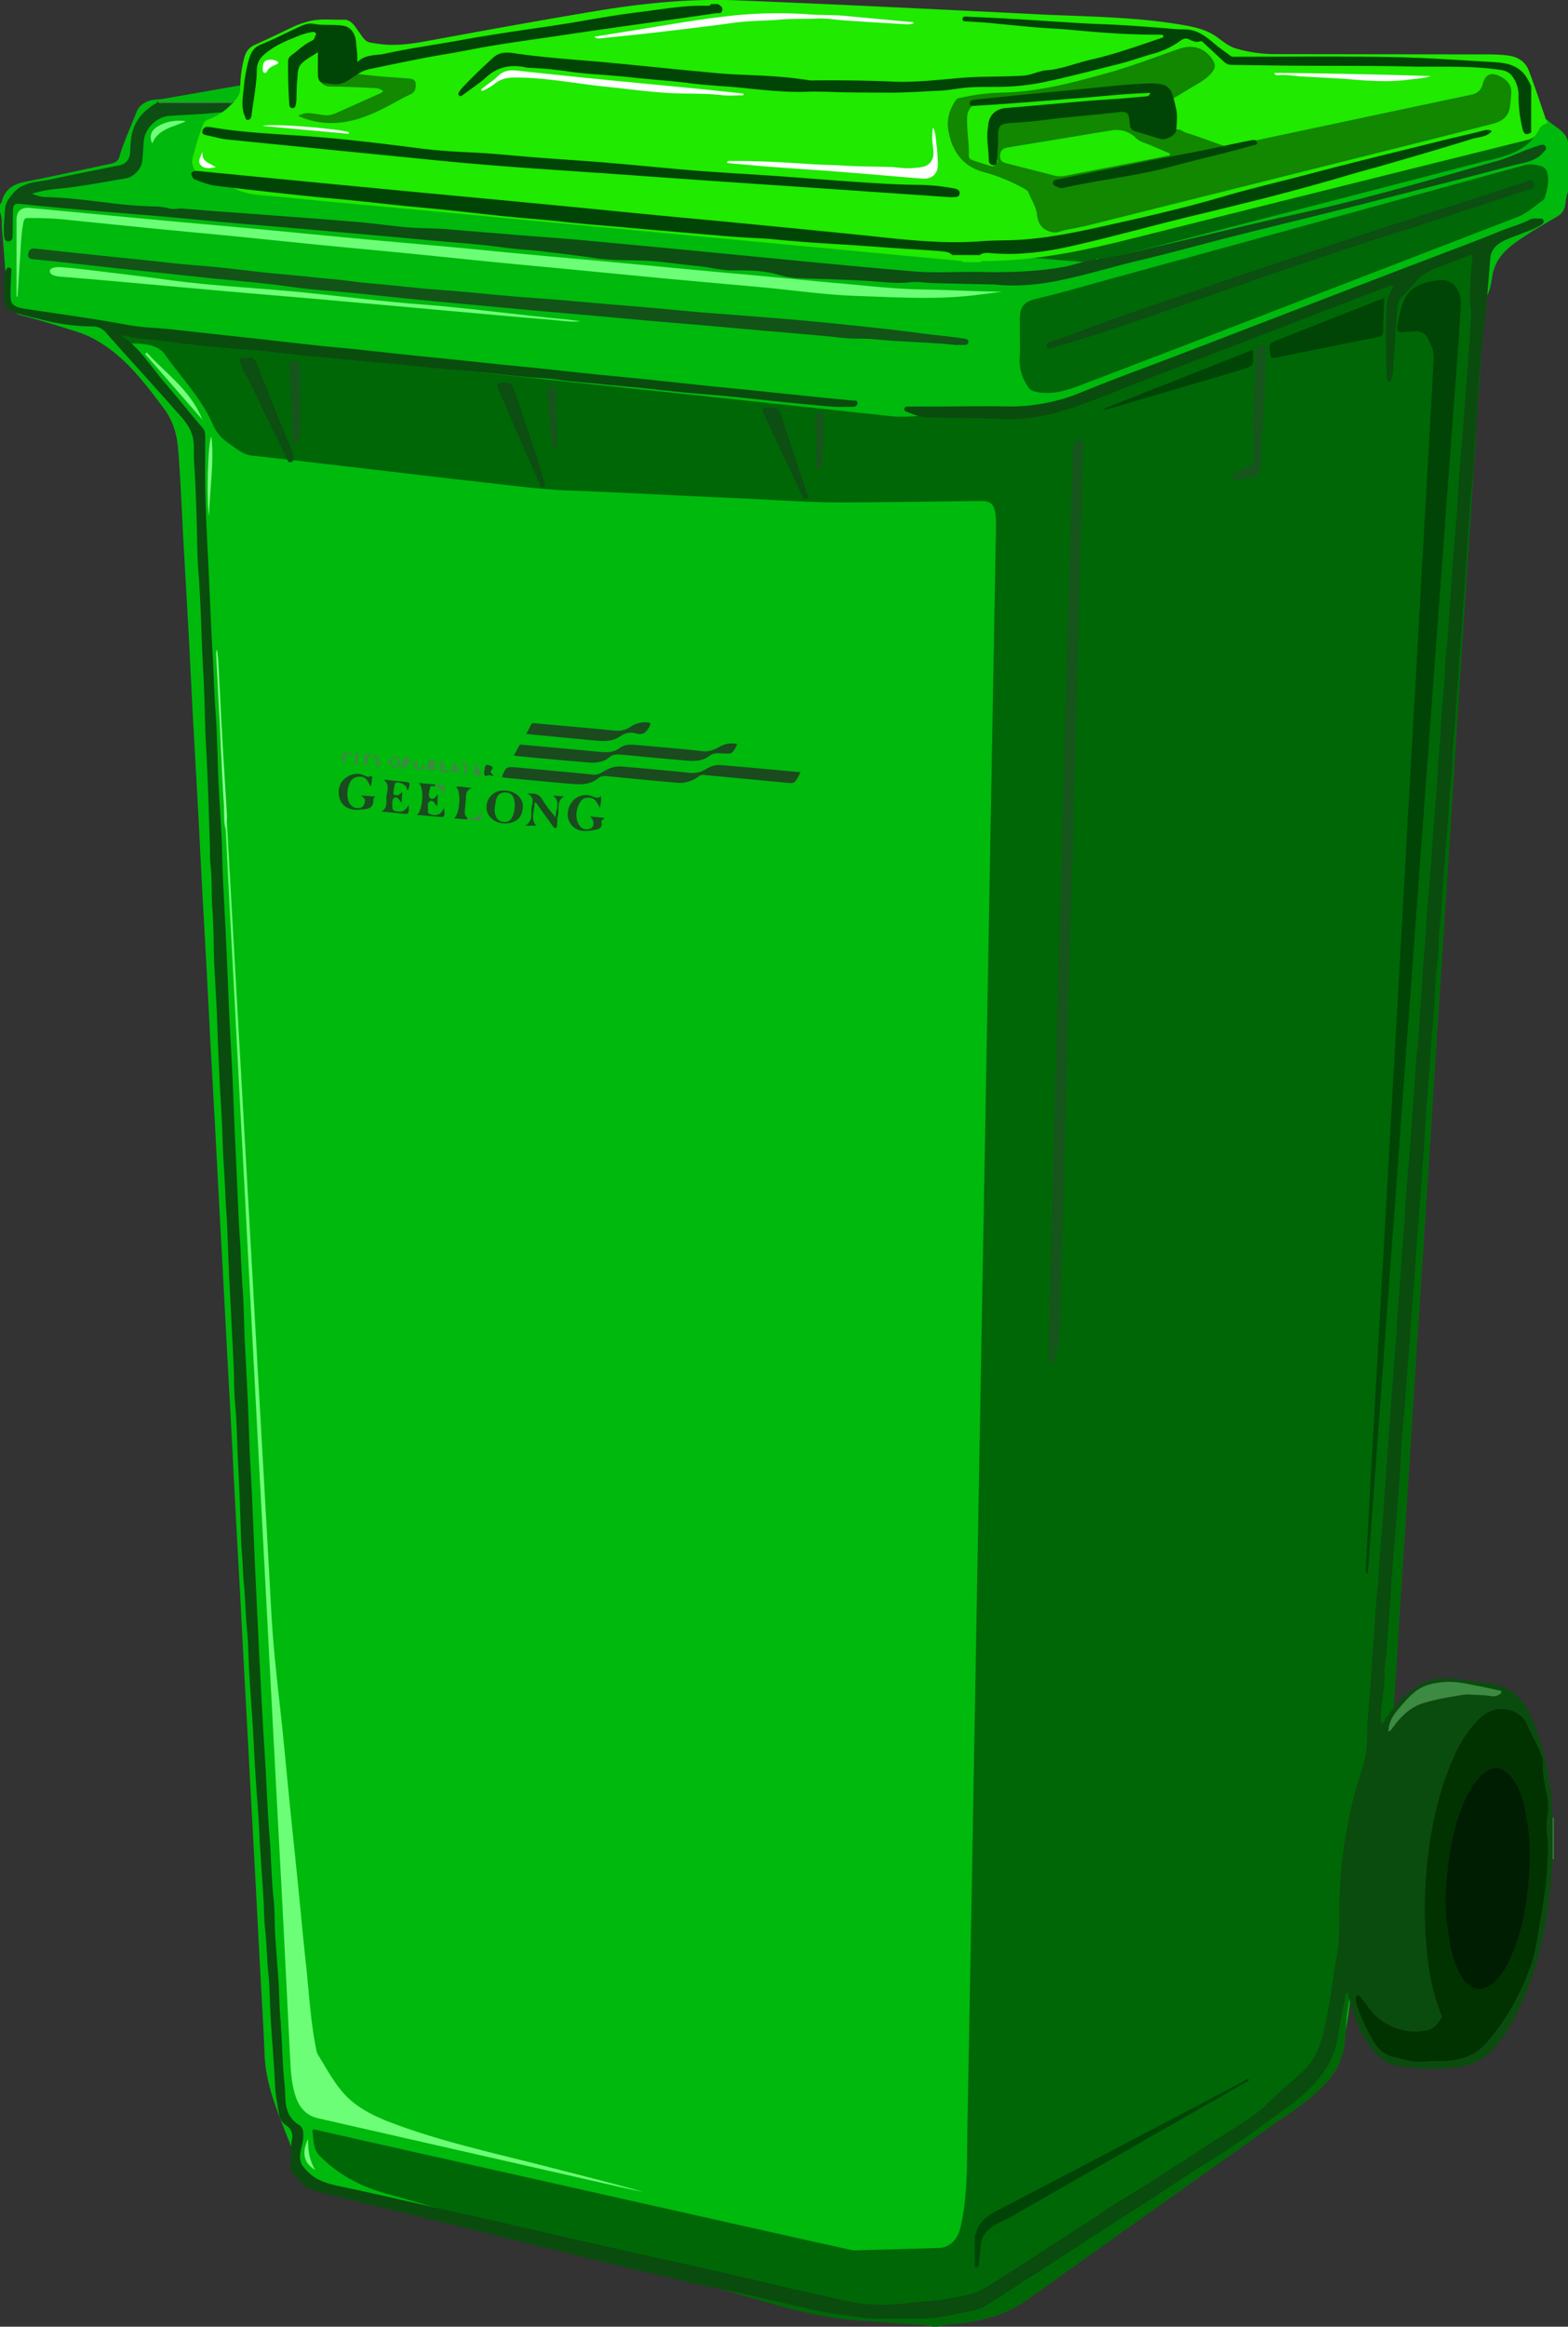 <svg id="bin" xmlns="http://www.w3.org/2000/svg" viewBox="0 0 1319 1956.61"><rect x="0" y="0" width="1319" height="1956.61" fill="#333333" stroke="none"/><defs><style>.cls-1{fill:#00b90d;}.cls-2{fill:#c0edc3;}.cls-3{fill:#006707;}.cls-4{fill:#006807;}.cls-5{fill:#77fe80;}.cls-6{fill:#014506;}.cls-7{fill:#004505;}.cls-8{fill:#6dfe77;}.cls-9{fill:#6efe78;}.cls-10{fill:#74fe7d;}.cls-11{fill:#8cfe94;}.cls-12{fill:#7bfe84;}.cls-13{fill:#70fe7a;}.cls-14{fill:#0d4e12;}.cls-15{fill:#3d8a42;}.cls-16{fill:#0a4c0e;}.cls-17{fill:#135318;}.cls-18{fill:#16551b;}.cls-19{fill:#1b4a1f;}.cls-20{fill:#030;}.cls-21{fill:#001e02;}.cls-22{fill:#1fea00;}.cls-23{fill:#128700;}.cls-24{fill:#138801;}.cls-25{fill:#fff;}</style></defs><g id="wheelieBinBase"><g id="Colour"><g id="bin_base_colour" data-name="bin base colour"><path class="cls-1" d="M1662,143v42c-1.55,3.39-1.77,7.09-2.31,10.68-.7,4.62-2.88,7.66-7,10.09-11.73,6.89-23.61,13.66-34.65,21.58-9.19,6.59-17.12,14.78-19.39,26.82-1.31,7-1.91,14.21-6.1,20.35-2.32,3.41-3.06,7.3-3.31,11.32q-1.14,18.44-2.24,36.88-1.66,27.42-3.36,54.83c-1.18,18.6-2.45,37.19-3.63,55.79-1.16,18.27-2.23,36.55-3.39,54.82-1.18,18.61-2.43,37.2-3.61,55.8-1.15,18.11-2.21,36.22-3.36,54.33-1.19,18.76-2.45,37.53-3.64,56.29-1.15,18.11-2.23,36.22-3.37,54.33-1.19,18.76-2.44,37.53-3.64,56.29-1.15,18.11-2.24,36.22-3.4,54.32-1.17,18.44-2.42,36.87-3.59,55.31-1.15,18.27-2.21,36.55-3.37,54.82-1.18,18.77-2.44,37.53-3.63,56.3-1.15,18.1-2.24,36.21-3.39,54.32-1.18,18.6-2.43,37.2-3.61,55.8-1.16,18.27-2.25,36.55-3.41,54.82-1.17,18.43-2.42,36.86-3.59,55.3-1.15,18.27-2.2,36.55-3.37,54.82s-2.46,36.53-3.62,54.8c-1.17,18.44-2.17,36.89-3.35,55.32-1.5,23.25-3.57,46.48-4.53,69.75-.94,23-4,45.65-7.48,68.32q-4.85,31.71-9.66,63.43-4.73,31.24-9.41,62.49c-3.18,21-6.16,42-9.66,62.93-2.67,16-3.13,32.39-9.64,47.65-2,4.59-4.28,8.4-8.24,11.53-15,11.86-29.84,24-44.77,36-21.43,17.17-42.14,35.35-64.47,51.25-54.15,38.57-109.06,76.07-163.64,114a45.94,45.94,0,0,1-10.63,5.42c-11.3,4.12-22.32,9.16-34.53,10.13h-34c-.49-1.29-1.62-.82-2.54-.92-5.8-.68-12.3,2-17.09-3.69-.5-.59-1.9-.56-2.88-.56-14.63.07-28.77-3.85-42.76-6.93-86-18.94-171.86-38.79-257.76-58.32-43.67-9.93-87.39-19.7-131-29.81-19.17-4.44-39.15-6.6-55.79-18.76a10.31,10.31,0,0,1-4-4.73q-5.32-13.89-10.72-27.77c-9-23.17-19-46-19.92-71.5-.83-22.46-2.32-44.89-3.5-67.34q-1.63-30.93-3.25-61.85-1.85-34.66-3.75-69.32-1.66-30.93-3.3-61.85-1.85-34.17-3.7-68.33c-1.1-20.61-2.14-41.23-3.25-61.85-1.23-22.78-2.53-45.55-3.75-68.32-1.11-20.79-2.14-41.57-3.24-62.35q-1.85-34.66-3.76-69.33-1.66-30.92-3.29-61.85-1.85-34.15-3.71-68.32c-1.12-20.79-2.18-41.57-3.3-62.35Q521.88,934,520,900.12c-1.11-20.78-2.13-41.57-3.24-62.35-1.22-22.61-2.54-45.21-3.75-67.82-1.13-21-2.13-41.91-3.26-62.86-1.54-28.59-3.2-57.18-4.74-85.77-1.12-21-2.06-41.91-3.2-62.86-1.52-27.93-3.2-55.85-4.72-83.77-1.32-24.44-2.23-48.89-4.23-73.29-1-12.59-4.54-24.52-12.05-34.45-13.84-18.28-27.46-36.86-46.45-50.56-7.8-5.63-15.94-10.37-25-13.28-16.33-5.25-32.71-10.42-49.32-14.67-4.82-1.24-6.11-5.51-9.86-7.44-1.26-.65-.93-4.64-1.11-7.12-1.44-19.08-2.59-38.18-4.38-57.22-.46-4.87.4-10-1.71-14.66v-7c1.26-.25,1.35-1.44,1.57-2.29,2.67-9.87,9.39-14.28,19.21-16.2,24.18-4.72,48.23-10.18,72.34-15.28,3.49-.73,6.22-2,7.31-5.81,3.71-12.9,9.56-25,14.37-37.49,1.72-4.46,4.82-7.22,9.28-9.1s8.81-1.46,13.2-2.2C501.94,103,523.54,99,545.2,95.33c11.36-1.9,13.35-4.79,10,9.64a2.15,2.15,0,0,0-.07.5c-.11,6.14-3.55,8.89-9.29,10.35a92.76,92.76,0,0,0-27.41,11.69c-1.57,1-2.88,1.94-3.46,3.94q-3.83,13.34-8,26.57c-.75,2.37-.26,3.44,2,4.52,7.93,3.75,15.86,7.53,23.56,11.73,6.52,3.56,13.18,6.06,20.68,6.36,4.65.18,9.28.79,13.92,1.29,5.12.55,10.81,0,15.21,2.13,4.73,2.27,9.29,2.65,14.15,3,13.59,1.06,27.18,2.21,40.77,3.34,18.4,1.52,36.79,3.08,55.19,4.58,18.24,1.48,36.48,2.87,54.71,4.35q28.35,2.29,56.68,4.67,20.9,1.71,41.78,3.4c18.39,1.51,36.79,3.08,55.18,4.58,14.26,1.16,28.52,2.24,42.78,3.4,18.56,1.51,37.12,3.09,55.68,4.6,14.09,1.15,28.19,2.23,42.28,3.39,18.4,1.51,36.79,3.08,55.18,4.61,14.92,1.25,29.82,2.64,44.75,3.66,9.28.63,18.52,2,27.89,1.1,17.37-1.73,34.77-3.15,52.16-4.77,10.92-1,22.17-.8,32.69-3.46,82.84-21,165.55-42.55,248.3-63.93q69.13-17.85,138.3-35.65c1.37-.35,2.86-1.7,4.2-.32C1650.77,130.64,1660.14,133.35,1662,143ZM368.56,286.72c6.65,2,13.28,4,19.93,6,1,.29,2,.45,2.21-1.06s-.59-1.76-1.62-2C382.34,288.23,375.64,286.56,368.56,286.72Z" transform="translate(-343 -23.54)"/><path class="cls-2" d="M368.56,286.72c7.08-.16,13.78,1.51,20.52,3,1,.22,1.85.59,1.62,2s-1.24,1.35-2.21,1.06C381.84,290.76,375.21,288.73,368.56,286.72Z" transform="translate(-343 -23.54)"/></g><g id="bin_mid_shadows" data-name="bin mid shadows"><path class="cls-3" d="M1127.74,1980.14c-11-2.17-22.28-2.1-33.42-3.11-16.59-1.5-33.32-1.89-49.76-4.33-25.16-3.73-49.56-11-74-18q-152.37-43.7-304.82-87.1c-20.64-5.9-39-16.06-54.1-31.42-5.4-5.48-4.74-13.21-5.79-20.17-.31-2.08,1.45-1.76,3.17-1.37q56.91,12.92,113.85,25.66,110.48,24.83,220.93,49.63,56.94,12.78,113.91,25.44a23.42,23.42,0,0,0,5.72.55q34.58-.95,69.16-2c9.59-.27,16-7.34,18.26-16.92,6.54-27.5,5.38-55.62,5.9-83.56q3.76-201.45,7.21-402.9,3-168.19,6-336.41,3.49-196.45,7-392.9,1.89-105.48,3.79-211c.09-5.16.26-10.32-.54-15.46-1.11-7.18-4.25-10-11.73-9.9-38.33.4-76.66,1-115,1.2-30.34.15-60.6-2.31-90.89-3.6-46.62-2-93.21-4.63-139.83-6.39-26.53-1-52.75-4.66-79.06-7.59-32.94-3.67-65.84-7.68-98.77-11.51-29.94-3.48-59.88-7-89.85-10.28-8.2-.88-13.82-6.45-20-10.55a36.26,36.26,0,0,1-13-15.45c-9.69-22.32-26.65-39.69-40.48-59.19-4.21-5.94-10.73-7.58-17.38-8.5-4.6-.64-9.3-.57-14-.88-1.3-.09-3.31,0-3.74-.7-1.23-2.07-3.94-4-3.19-6.41,1-3.08,3.95-1.35,6.09-1.12,8.58.9,17.25,1.35,25.7,2.95,26.69,5.06,53.79,6.38,80.69,9.51,29.94,3.48,59.94,6.44,89.91,9.62l89.91,9.55q44.46,4.72,88.92,9.43,44.71,4.72,89.43,9.42,45,4.77,89.9,9.61,44.46,4.77,88.91,9.55c11.67,1.25,23.28-.56,34.9-1,28.8-1.19,57.57-3,86.36-4.46,8.28-.41,15.85-3.52,23.72-5.49,11.59-2.9,23.07-6.26,35-9.54-.56,1.06-.92,1.73-1.77,3.35,107.63-41,213.25-85.45,321-126.46,2.3,7.07.89,10.66,0,18.07-1.09,9.06-2.68,13.34-2.15,14.45.92,1.95,1,9.47,2.32,7.15-.52,9.39-.91,17.33-1.42,25.26q-4.41,68.83-8.89,137.66-5.28,81-10.61,162.08c-3.17,49-6.2,98.1-9.37,147.15q-4.74,73.31-9.6,146.62c-2.51,38.74-4.88,77.48-7.38,116.22q-4.25,65.59-8.59,131.17c-2.5,38.57-4.88,77.15-7.37,115.72q-3.75,58.1-7.61,116.2c-2.14,33.09-3.87,66.2-6.5,99.25-1.14,14.39-4,28.66-6.22,43q-8.74,56.23-17.59,112.45-7.33,46.86-14.63,93.71c-1.87,12-.71,24.36-4.35,36.13a54.12,54.12,0,0,1-9.3,18c-14.07,17.67-33.26,29-51.24,41.87-67.89,48.43-136,96.53-203.77,145.16-16.39,11.77-34.62,17.09-54.06,19.85-7.2,1-14.53,1.08-21.61,3Z" transform="translate(-343 -23.54)"/><path class="cls-4" d="M1200.85,309.82v-17c0-11.24,3.22-15.56,14.36-18.15,19.44-4.52,38.56-10.2,57.8-15.48q175.92-48.22,351.82-96.61c5.4-1.49,10.28-.69,15.1.86,3.58,1.15,4.82,4.94,5.22,8.44.69,6.07-1,11.9-2.56,17.7a4.66,4.66,0,0,1-1.68,2.39c-7.12,5.12-13.56,11.06-22.06,14.33-122,46.93-243.79,94.23-365.9,140.81-12.08,4.6-25.16,9-38.93,5.84a9.66,9.66,0,0,1-6.54-4.6,39,39,0,0,1-6.69-25.54C1201.15,318.52,1200.85,314.16,1200.85,309.82Z" transform="translate(-343 -23.54)"/><path class="cls-4" d="M1205.42,235.62a28,28,0,0,1-3.19-1c-1.07-.47-2.2-1.12-1.67-2.6a2,2,0,0,1,2.51-1.13c13.16,3.57,24.65-3.3,36.56-6.34q160.59-41,320.95-82.93c20.61-5.39,41.4-10.05,61.89-15.87,3.32-.94,6.44-2.22,6,3.57-.15,2.25,1.79,4.19,3.41,5.92,2.22,2.37,1.92,3.78-.66,6.41-12.85,13.07-30.15,15.08-46.47,19.32q-155.64,40.49-311.37,80.6c-2.11.55-4.39,2.09-6.5-.21-.45-.49-1.56-.7-1.65,0-.66,5.16-4.45,2.93-6.92,2.74-25.4-1.93-50.78-4.05-76.16-6.12-1.64-.14-3.92-.05-3.83-2.21.12-2.73,2.7-1.9,4.33-1.79,7.57.55,15.13,1.26,22.69,1.9Z" transform="translate(-343 -23.54)"/><path class="cls-5" d="M602.12,1822.31c-.11,9.62,1.16,18.32,6.13,26.18C597.8,1842,597,1833.24,602.12,1822.31Z" transform="translate(-343 -23.54)"/></g><g id="bin_dark_shadows" data-name="bin dark shadows"><path class="cls-6" d="M1163,1903c.36-.3,1-.55,1-.91,2.16-10.33,9.56-15.29,18.39-19.89q103.41-53.88,206.5-108.35c1.49-.77,2.8-2.48,5-1.51-.89,1.68-2.61,2.08-4,2.88q-98.62,56.47-197.24,113c-6.58,3.77-14.09,5.91-19.5,11.79a17.53,17.53,0,0,0-5,11.06c-.41,5.48-1.2,10.93-1.66,16.4-.2,2.4-1.13,3.31-3.47,2.58Z" transform="translate(-343 -23.54)"/><path class="cls-7" d="M1493.6,1347.27c-2.34-2-1.75-4.26-1.64-6.31q2.67-49.41,5.43-98.81t5.61-98.81q3.32-58.38,6.61-116.77,2.7-47.91,5.38-95.82,3.32-58.87,6.64-117.77,2.71-48.4,5.38-96.82,3.27-58.12,6.6-116.27,2.73-48.15,5.39-96.32,3.29-58.38,6.6-116.77c1.15-20.46,2.23-40.92,3.42-61.38.37-6.28-2.07-11.83-4.75-17.11-3.64-7.18-10.68-6.39-17.14-5.69-9.07,1-9.82.66-8-8.34,1.34-6.65,2.41-13.5,5.58-19.62,5.64-10.86,16-13.5,26.94-15.37,14.21-2.44,20.83,9.63,20.24,20.36-1.64,29.76-4.12,59.49-6.3,89.22s-4.39,59.48-6.59,89.21q-3.8,51.35-7.6,102.67-3.23,43.86-6.41,87.72-3.77,51.33-7.59,102.66-3.21,43.36-6.38,86.73-3.81,51.82-7.64,103.66-3.23,44.1-6.41,88.22-3.75,51.09-7.6,102.16-3.22,43.86-6.39,87.73-3.76,51.33-7.61,102.66C1494.76,1330.49,1494.21,1338.7,1493.6,1347.27Z" transform="translate(-343 -23.54)"/><path class="cls-7" d="M1507.57,274c-.43,9.91-1,19-1.14,28.19,0,2.9-.83,4-3.68,4.62q-43.61,8.67-87.15,17.63c-3,.62-3.58-.09-4-2.88-1.38-9.06-1.42-9.2,7-12.51l84.82-33.43Z" transform="translate(-343 -23.54)"/><path class="cls-6" d="M1270.77,367.53l125.77-49.69a5,5,0,0,1,.4.86c.9,12.74.89,12.71-11.38,16.33q-53.77,15.83-107.55,31.65C1275.9,367.3,1273.78,368.59,1270.77,367.53Z" transform="translate(-343 -23.54)"/></g><g id="bin_highlights" data-name="bin highlights"><path class="cls-8" d="M533.86,714.09q2.65,47.64,5.31,95.26,3,53.11,6,106.22l6,106.22q3,53.36,6,106.72l6,106.22q3,53.36,6,106.72c1.22,21.44,2.09,42.92,3.92,64.31,2.1,24.68,5.15,49.28,7.67,73.92,2.21,21.68,4.21,43.38,6.39,65.06,2.13,21.18,4.39,42.35,6.53,63.53,2.19,21.68,4.1,43.39,6.49,65,2.71,24.46,3.85,49.11,8.77,73.3a14.35,14.35,0,0,0,1.43,4.75c9.1,14.48,16.68,30.2,30.67,40.93,9.56,7.33,20.41,12.33,31.7,16.59,41.67,15.74,85.11,25.1,128.08,36.13,28,7.19,56,14.22,83.89,22-5.29-1.12-10.6-2.17-15.87-3.36q-129.3-29.34-258.55-58.81c-8.78-2-14.94-8.15-18.08-16.82-3.72-10.29-4.52-21-5.06-31.86q-2.64-53.38-5.36-106.77-2.43-47.39-5-94.78-2.49-47.13-5-94.27-2.51-47.39-5-94.78-3-56.61-6-113.23-2.51-47.39-5-94.78l-6-114.23q-2.47-46.89-5-93.77l-5-95.28q-2.51-47.39-5-94.77c-.67-12.8-1.28-25.61-1.92-38.41C533.57,718.84,532.16,716.26,533.86,714.09Z" transform="translate(-343 -23.54)"/><path class="cls-8" d="M356.92,273v-64.9c0-6.68,3.95-10.38,10.66-9.75,33.46,3.13,66.9,6.36,100.36,9.47,30.31,2.81,60.64,5.45,90.95,8.27s60.6,5.83,90.91,8.66c23.35,2.17,46.72,4.14,70.08,6.31,23.19,2.15,46.36,4.49,69.55,6.65s46.39,4.16,69.58,6.32c23.35,2.17,46.69,4.47,70,6.65,19.54,1.82,39.1,3.51,58.64,5.33,19.71,1.83,39.4,3.89,59.12,5.58,24.2,2.08,48.34,5.05,72.67,5.41,22.09.31,44.15,1.65,66.33,1.89-11.34,1.36-22.65,3.1-34,4-28.94,2.33-58,.5-86.86-.43-26.88-.86-53.66-4.8-80.49-7.29-26.67-2.48-53.35-4.77-80-7.26s-53.31-5.14-80-7.7c-22-2.11-44.05-4.14-66.07-6.31-25.32-2.5-50.63-5.17-76-7.67-22.19-2.19-44.39-4.17-66.57-6.36-25.16-2.48-50.3-5.15-75.46-7.63-22-2.18-44-4.15-66.06-6.32q-37.74-3.72-75.46-7.65a287.49,287.49,0,0,0-32.41-1.36c-2.64,0-3.14,1.12-3.63,3.46-2,9.67-2.17,19.49-2.83,29.27-.75,11.1-1.43,22.21-2.13,33.31Z" transform="translate(-343 -23.54)"/><path class="cls-9" d="M831.4,293.66c-8.46,1-15.36-.43-22.24-1-29.83-2.38-59.64-5.13-89.46-7.79-36-3.21-71.89-6.51-107.84-9.68-24.69-2.17-49.4-4.13-74.09-6.3-28.5-2.5-57-5.15-85.48-7.69-19.72-1.76-39.43-3.54-59.17-5.09-3.82-.3-8.43-1.52-8.19-4.7.22-2.91,5.48-3.43,8.87-3.22,7.12.45,14.23,1.21,21.32,2.07,23.26,2.83,46.55,5.53,69.77,8.71,39.77,5.44,79.9,6.89,119.77,11.14,31.1,3.3,62.16,7.12,93.33,9.49,40.67,3.08,81,8.85,121.61,12.58C823.05,292.52,826.49,293,831.4,293.66Z" transform="translate(-343 -23.54)"/><path class="cls-10" d="M466.39,320c16.54,18,37.35,32.28,46.82,56.41q-24.08-27.6-48.14-55.22Z" transform="translate(-343 -23.54)"/><path class="cls-11" d="M533.86,714.09c-1.7,2.17-.29,4.75-1,7.06-1.89-7.16-1.08-14.54-1.57-21.8-1.54-22.57-2.31-45.2-3.44-67.8-1-19.11-2-38.21-3-57.31a8.55,8.55,0,0,1,.74-4.46c.41,4.25,1,8.5,1.19,12.76,1.14,21.1,2.11,42.21,3.3,63.3,1.14,20.43,2.48,40.85,3.7,61.27C534,709.43,533.85,711.77,533.86,714.09Z" transform="translate(-343 -23.54)"/><path class="cls-12" d="M520.86,390.65c2.32,22.07-1.39,44-2.1,66.89C516.6,444.47,517.83,395.16,520.86,390.65Z" transform="translate(-343 -23.54)"/><path class="cls-13" d="M471,144.13c-3-7-.41-11.82,6.43-15.3s14.15-4.41,22-3.37C489.17,130.41,476.42,131.43,471,144.13Z" transform="translate(-343 -23.54)"/></g></g><g id="binOutline"><g id="binOutlineGroup"><path class="cls-14" d="M540,109c.85,2,3.79,3.24,2.31,6-1.37,2.55-4,1.76-6.24,2.07-16.67,2.32-33.49,2.8-50.26,3.89-11.34.73-21.45,11-22,22.37-.25,5.3-.67,10.61-1.19,15.89-.61,6.16-7.26,13.26-13.43,14.27-18.76,3.07-37.46,6.84-56.35,8.67A113.76,113.76,0,0,0,370,186.32a27.88,27.88,0,0,0,12.71,3c17.46.45,34.76,2.82,52.09,4.85a362.74,362.74,0,0,0,36.54,2.94c4.66.08,9.23.26,13.8,1.66,3.75,1.15,7.76-.19,11.77.16,24,2.11,48,3.69,72.06,5.5,25.67,1.94,51.35,3.78,77,6,14,1.2,28,3.38,42,4.45,10.39.79,20.85.53,31.26,1.42,23.5,2,47,3.87,70.52,5.77,12.92,1,25.85,1.87,38.76,3.06q48.2,4.41,96.37,9.07c62,5.91,124,12.24,186,17.53,18.86,1.61,38,.1,56.93.53,23,.52,46-.16,68.7-4,9.69-1.62,19-5.55,28.62-6.67,18.67-2.16,36.58-7.38,54.75-11.55,38.83-8.92,77.5-18.55,116.41-27.1,56.07-12.32,111.08-28.55,166.28-44.11,8.52-2.4,16.61-6.31,24.93-9.45,3.71-1.4,7.44-2.77,11.26-3.84,1.46-.41,3.45-.69,4.42,1.23s-.33,3-1.43,4.37c-4.67,5.67-10.87,8-17.89,9.62-13.38,3-26.6,6.76-39.9,10.17-12.47,3.21-25,6.36-37.44,9.56-23,5.87-45.91,11.84-68.9,17.61-32.19,8.07-64.45,15.91-96.63,24-19.07,4.8-38,10-57.08,14.88-15.69,4-31.51,7.53-47.11,11.83-13,3.59-26.16,6.92-39.36,9.85-19.1,4.22-38.43,6.19-58,4.09-.5-.05-1,0-1.5,0-17-.37-33.93-.71-50.89-1.16-6.3-.16-12.73-1.55-18.86-.69-7.88,1.1-15.53.4-23.25-.23-23-1.91-46.1-2.32-69.17-3.18a76,76,0,0,1-18.09-2.94c-12.49-3.6-25.3-3.77-38-3.67-10.29.07-20-2.63-30.05-3.63-11-1.1-22-2.61-33.08-3.72-17.83-1.8-35.86-.33-53.56-3-14.08-2.16-28.21-3.73-42.33-5.46-11.5-1.41-23.13-1.84-34.59-3.46-16.73-2.36-33.56-3.55-50.37-5-16.56-1.43-33.1-3.05-49.65-4.53q-39.26-3.5-78.51-6.91c-16.73-1.45-33.48-2.77-50.21-4.27-21-1.87-42-3.95-63-5.78-20.71-1.8-41.44-3.31-62.15-5.11q-26.58-2.31-53.13-5.07c-4.63-.49-5,2.21-5.08,5.35-.19,6.82-.21,13.66-.28,20.49,0,2.83-.37,5.9-3.89,5.75-3.16-.13-3.25-3.27-3.42-5.76-.49-7.5.43-15,1-22.41.36-4.71,3.36-8.25,6.41-12,8.56-10.42,21-9.52,32.19-12,19.27-4.28,38.68-7.92,58-11.92,5.09-1.06,8.17-5.27,8.45-10.43.45-8.07.5-16.09,4.27-23.75s9.58-13,16.6-17.33c.68-.42,2.08-.37,1.66-1.85h1c.74,1.68,2.26,1.07,3.46,1.07q28.07.06,56.13,0c1.17,0,2.73.73,3.41-1.06Z" transform="translate(-343 -23.54)"/><path class="cls-15" d="M539,109c-.68,1.79-2.24,1.06-3.41,1.06q-28.07.07-56.13,0c-1.2,0-2.72.61-3.46-1.07Z" transform="translate(-343 -23.54)"/><path class="cls-15" d="M1650,1587l-1-.07V1552.1l1-.1Z" transform="translate(-343 -23.54)"/><path class="cls-16" d="M1649,1552.1v34.83c-2.51,48.13-11,94.79-34.18,137.78a109.4,109.4,0,0,1-18.85,25c-11.93,12.06-27.31,12.51-42.61,13.52-11,.72-21.88-1.14-32.76-2.14-12.09-1.11-19.95-9.08-26.48-18.54-7.95-11.53-12.46-24.54-16.11-37.91-.48-1.75-1-3.48-1.63-5.2-.07-.22-.51-.32-1-.6-2.59,13.68-5.25,27.25-7.7,40.86a63.42,63.42,0,0,1-7.28,19.9c-9.62,17.13-24.29,29-39.91,40.06-12.27,8.67-24.23,17.78-36.68,26.2-12.24,8.28-25,15.84-37.38,23.86-11.5,7.43-22.84,15.14-34.33,22.58-18.63,12.07-37.36,24-56,36-15.94,10.31-31.63,21-47.78,31-12.31,7.61-24,16.14-36.5,23.42-8.27,4.82-18.13,4.92-27.25,7.26-19.67,5.07-39.68,2.67-59.56,3.25-15.72.37-31.07-2.84-46.49-5.06-10.79-1.55-21.35-4.64-32-7-22.6-5-45.12-10.47-67.86-14.77-17.24-3.26-34.06-8.06-51.14-11.91-26.74-6-53.29-12.84-79.92-19.33-20.73-5-41.44-10.23-62.15-15.38-20.06-5-40.17-9.77-60.26-14.62q-28.44-6.86-56.82-14.06c-7.54-1.9-15.2-3.42-22.57-5.85-7.73-2.55-12.17-9.45-17.48-15.09-2.18-2.31-.29-5.11-.49-7.67a72,72,0,0,1,.87-20.39,10.67,10.67,0,0,0-5-11.21,12.8,12.8,0,0,1-5.81-8.88c-1.47-8.12-3.12-16.2-3.51-24.55-.87-18.9-2.51-37.76-3.67-56.64-.78-12.65-.68-25.39-2-38-1.33-12.13-1.21-24.32-2.66-36.43-1-8.84-.89-17.82-1.43-26.73-.88-14.3-1.94-28.58-2.84-42.88-.48-7.56-.72-15.13-1.21-22.69-.88-13.48-2-26.94-2.79-40.42-.83-13.15-1.4-26.31-2.21-39.45-.88-14.25-2-28.49-2.84-42.74-.75-12.66-.79-25.38-2-38-1.23-12.4-1.3-24.86-2.53-37.27-.86-8.7-.93-17.57-1.69-26.32-1-11.36-1-22.75-1.45-34.1-.45-12.47-.91-24.95-1.58-37.4-1-18.12-1.06-36.27-2.71-54.36-1-10.43-.7-21-1.2-31.44-1.24-25.86-2.67-51.71-3.9-77.56-.84-17.7-1.13-35.42-2.3-53.09-.92-13.84-1.34-27.71-2.3-41.56-.81-11.65-.82-23.4-1.49-35.1-.91-15.81-1.77-31.62-2.49-47.43-.61-13.32-1.11-26.66-1.58-40-.67-18.9-2.38-37.77-2.68-56.67-.17-11.24-.4-22.52-1.22-33.67-.88-12-.11-24-1.49-36-.75-6.5-.37-13.13-.61-19.7-1-27.67-1.72-55.36-3.27-83-1.1-19.63-1-39.31-2.18-58.91-1.72-28.11-1.85-56.28-4.08-84.38-.87-11.07-1-22.33-1.25-33.5-.5-20.32-1.1-40.66-2.54-60.92-.49-6.82.61-13.6-1.18-20.57-2.32-9-8.35-15.08-14-21.45-19.45-22.06-39.36-43.71-58.85-65.73a14.32,14.32,0,0,0-11.16-5.28,173.08,173.08,0,0,1-42.27-5.57c-8.3-2.17-16.76-3.75-24.85-6.7-5.13-1.87-7.6-5.41-7.49-10.94.07-3.65-.29-7.31-.45-11,.39-3.95-.09-8,1.49-11.82.73-1.79,1.36-3.84,3.48-3.46,2.5.45,1.61,2.73,1.54,4.53-.28,6.64-.75,13.3-.56,19.93.19,6.47,2.86,8.72,11.7,10.08,29.26,4.53,58.62,8.39,87.75,13.82,11.05,2.06,22.44,2.19,33.66,3.35,12.68,1.31,25.35,2.79,38,4.18,11.69,1.28,23.39,2.49,35.08,3.79,17.26,1.92,34.52,3.94,51.79,5.8,10.87,1.18,21.78,2.08,32.66,3.21,14.33,1.5,28.64,3.13,43,4.65,10.71,1.13,21.43,2.17,32.15,3.26L766,330.24c10.55,1.07,21.11,2.05,31.66,3.16,14.66,1.53,29.3,3.19,44,4.7,14.35,1.47,28.71,2.77,43.06,4.25,18,1.85,35.9,3.84,53.86,5.72,10.88,1.14,21.77,2.15,32.66,3.26,18.94,1.94,37.88,3.94,56.82,5.87,10.71,1.1,21.43,2.1,32.14,3.17,1.69.17,4.24-.48,4.14,2.25-.06,2-1.89,3-4,3-5.83,0-11.69.3-17.49-.15-13.86-1.1-27.69-2.51-41.52-3.9-15.46-1.56-30.89-3.32-46.35-4.83-12.2-1.18-24.42-2-36.61-3.18-12-1.14-24-2.55-36-3.75-11.37-1.13-22.77-2-34.12-3.24-12-1.33-24.07-2-36-3.7-8.67-1.24-17.49-1.45-26.23-2.28-12.19-1.16-24.35-2.51-36.53-3.7-11.72-1.14-23.44-2.14-35.15-3.28-12.68-1.23-25.35-2.58-38-3.8-11.53-1.11-23.08-2.1-34.62-3.19-13.5-1.27-27-2.75-40.51-3.88-15-1.25-29.92-3.71-44.89-4.74q-36.08-2.5-71.87-7.15c-9.87-1.28-19.78-2.14-29.65-3.36-2.94-.36-5.6-2.74-9.29-1.31,15.48,10.12,24.4,25.73,35.91,39,10.86,12.47,21.06,25.51,31.86,38,2,2.35,2.33,4.57,2.34,7.19.06,17.63-.28,35.28.22,52.9.62,21.84,1.91,43.66,2.92,65.49,1,21.35,1.77,42.72,3.06,64,1,17.32,1.41,34.66,2.67,52,1.35,18.65,1.43,37.39,2.29,56.09.71,15.41,1.85,30.81,2.6,46.23.51,10.54.54,21.11,1,31.66,1,21.5,2.21,43,3.2,64.5,1.12,24.06,1.85,48.13,3.21,72.18q1.59,28.3,2.71,56.62c.68,17.13,1.47,34.25,2.26,51.38.95,20.49,1.64,41,3,61.47,1,14.48,1.28,29,2.39,43.46.87,11.31,1,22.76,1.41,34.15.79,20,2,40,2.91,60,.84,18.8,1.24,37.62,2.32,56.4,1.24,21.7,2.09,43.4,3,65.11s2,43.45,3,65.17q1.82,37.15,3.77,74.29c.86,15.91,2,31.81,2.88,47.71,1.07,18.39,1.68,36.81,3.18,55.16,1.49,18.14,1.58,36.35,3.56,54.46,1.06,9.69.69,19.53,1.28,29.29.86,14.16,2.1,28.29,3,42.45.57,9,.49,18.1,1.28,27.11,1.7,19.22,1.58,38.55,3.76,57.74.61,5.4.14,10.88,1.1,16.34,1.28,7.32,4.57,12.91,11,16.78,3.09,1.86,3.48,5.07,3.54,8.54.1,6-2.46,11.59-2.76,17.63-.31,6.39,3.22,9.93,7.19,13.8,8.61,8.37,19.94,10.28,30.8,12.57,28.17,5.94,56.19,12.56,84.29,18.81q45.51,10.14,90.94,20.67,46.43,10.8,93,21c30.67,6.78,61.33,13.65,91.86,21,19.31,4.67,38.77,8.68,58.11,13.19a144,144,0,0,0,48.43,3.22c20-2.2,40.18-3,59.81-8.35,8.58-2.32,15.44-7.4,22.69-11.92,11.21-7,22.27-14.2,33.32-21.44,17.38-11.39,35.11-22.24,52.32-33.9,12.79-8.67,26.12-16.52,39.16-24.83,17.68-11.28,35.47-22.4,52.92-34,13.57-9.06,28-16.79,40.85-26.94,6.39-5.06,12.12-11,18.11-16.56,7.4-6.88,15.4-13.07,22.39-20.45,8.29-8.76,12.09-19.45,14.88-30.71,5.19-21,7.31-42.46,11.07-63.67,3-16.75,1.7-33.51,2.33-50.26,1.41-37.16,7.52-73.41,19.51-108.67,3.26-9.59,3.54-19.6,3.71-29.77.26-15.29,2.43-30.54,3.21-45.83.63-12.17,1.61-24.34,2.58-36.45s1.3-24.2,2.77-36.25c1.21-9.94,1.35-20,2.09-30,.81-10.86,1.83-21.71,2.65-32.57.79-10.49,1.42-21,2.17-31.49q2-27.66,4-55.31c1.57-20.87,3.26-41.72,4.81-62.59.56-7.58.78-15.19,1.33-22.77,1-13.09,2.16-26.16,3-39.26,1.33-19.81,3.07-39.59,4.19-59.42.68-12.11,2.13-24.24,3-36.37q1.47-21.55,3.13-43.12c1.09-14.45,1.78-28.94,3.3-43.37,1.15-11,1.68-22,2.46-33,.67-9.53,1.37-19.06,1.94-28.6.89-14.76,2.42-29.47,3.14-44.25.71-14.34,2.36-28.62,3.47-42.93.94-12.14,1.66-24.29,2.57-36.42,1.11-14.92,2.67-29.82,3.36-44.76.63-13.66,2.3-27.23,2.77-40.92.33-9.43,1.51-18.93,2.33-28.4,1-11.92,1.09-23.94,2.43-35.82s1.86-24.05,2.79-36.07c1.14-14.61,1.92-29.25,3-43.87.86-11.64,2-23.27,2.89-34.91s1.35-23,2.18-34.51,2-23.26,2.86-34.9q2.5-32.24,4.9-64.49c.81-11,1.57-22,2.09-33.05.15-3.24-.87-6.53-.92-9.8a277.62,277.62,0,0,1,1.87-35.77c.39-3.34,0-5.18-3.94-3.41-11.33,5.06-23.41,8.25-34.44,14.09-8.4,4.45-12.68,12.94-19.51,18.89-5.57,4.86-5,11.63-5.62,17.86-1.09,11.22-1.18,22.55-2.4,33.76-.66,6.07,0,12.27-1.73,18.24-.37,1.3-.54,2.9-2.27,2.76-2-.16-2-1.9-2-3.44-.53-20.35-1.16-40.71,0-61.07.31-5.53,2.76-10.47,5.64-15.44-2.76-1-5,.19-7.2,1.05l-109.44,42.06q-47.07,18.1-94.15,36.21c-20.24,7.79-40.23,16.36-60.79,23.17-18.62,6.17-37.85,9.9-57.84,9-20.92-1-41.9-.85-62.85-1.39-5.66-.15-11-2.38-16.2-4.33-1.27-.48-3.26-.88-2.95-2.85.35-2.3,2.42-1.89,4-1.89,8.66-.06,17.33-.06,26-.08,18.5-.05,37-.43,55.49-.07a156.63,156.63,0,0,0,63.9-12.08c27.24-11.25,55-21.18,82.55-31.75q64.43-24.74,128.83-49.57,37.3-14.34,74.65-28.57c21.93-8.39,44-16.53,65.7-25.38,8.43-3.43,17.3-5.71,25.43-9.92,2.29-1.19,4.91-.65,7.39-.69,1.48,0,3.23-.17,3.74,1.69s-.85,2.73-2.1,3.59c-4.81,3.32-10.38,4.92-15.71,7.11-6.56,2.69-13.51,4.55-19.49,8.61a16.33,16.33,0,0,0-7.53,12.76c-1.43,16.92-2.57,33.87-4.47,50.73-2.31,20.49-4.41,41-5.59,61.57-.68,11.75-.74,23.57-2.06,35.24-1.7,15.16-1.47,30.45-3.68,45.55-.68,4.58-.84,9.23-1.16,13.86-1.34,19.5-2.83,39-3.89,58.52-.58,10.59-1.79,21.13-2.27,31.74-.78,17.36-2.84,34.67-3.67,52-.56,11.62-2.13,23.13-2.44,34.78s-2.33,23.45-2.6,35.2c-.28,12.32-2.11,24.48-2.6,36.77-.59,14.88-2.28,29.72-3.44,44.59-.77,9.91-1.46,19.83-2.15,29.75-.8,11.58-1.65,23.15-2.79,34.71-.84,8.42-.36,16.93-1.47,25.37-2.52,19.24-2.18,38.7-4.42,58-1.41,12.16-1.63,24.53-2.6,36.79-1.39,17.52-3.08,35-3.79,52.58-.46,11.14-1.72,22.19-2.4,33.29-1.24,20.38-3.13,40.73-4.67,61.09-.83,11.08-1.22,22.21-2.28,33.27-1.93,20.31-2.69,40.7-4.6,61-1,10.72-1.48,21.52-2.34,32.27-1.31,16.19-3.05,32.37-3.72,48.59-.64,15.46-2.42,30.81-3.37,46.24-1.14,18.36-3,36.68-4.4,55-.7,9.11-.75,18.29-1.68,27.37-1.67,16.32-1.76,32.77-4.3,49a24.57,24.57,0,0,0-.14,5.49c.54,7.53-.93,14.86-1.79,22.28-.73,6.33-1.68,12.74-1,19.46,2.39-.46,2.78-2.53,3.61-3.9a86.19,86.19,0,0,1,27.33-27.95c9.46-6.14,20.49-7.3,31.63-6,9.85,1.19,19.69,2.55,29.5,4,16,2.38,26.81,11.61,33.32,26a205.65,205.65,0,0,1,15.82,54.88A235.06,235.06,0,0,1,1649,1552.1Zm-105.28,204.74c6.59-.18,13.19.19,19.86-.64,11.61-1.44,21.27-5.17,29.42-14.33,16.62-18.7,28.25-40.09,37-63.24,4.8-12.78,6.28-26.34,8.71-39.69,3.59-19.75,6.13-39.55,6.48-59.65.12-7.51-1.27-14.88-1.13-22.36.11-5.76,1.86-11.33,1.22-17.21-1.28-11.82-5.52-23.3-4.27-35.44.11-1.06-.58-2.21-.93-3.31-2.88-9.1-8.13-17.12-11.76-25.86a22.22,22.22,0,0,0-16-13.68c-9-2.12-17.34.43-24.3,7-12.14,11.51-19.67,25.93-25.61,41.15-12.28,31.43-18.23,64.37-20.08,97.87a379.77,379.77,0,0,0,.57,52.35c1.63,19.78,5.09,39,12.35,57.52.43,1.1,1.15,2.2.35,3.29-3.12,4.32-6.07,9-11.77,10.18-15.78,3.19-29.9-.69-42.21-10.89-5.4-4.48-8.91-10.67-13.3-16.07-.89-1.08-1.88-3.06-3.42-2.28-1.37.69-1.75,2.65-1.33,4.41.27,1.12.41,2.29.77,3.39a161.52,161.52,0,0,0,14.39,31.14c3,5.15,7.58,10.16,14.22,11.93C1523,1755.17,1532.91,1758.77,1543.69,1756.84Zm-32.76-277.09c2.73-1.42,3.51-3.3,4.7-4.87,6.85-9,14.83-16.6,26.16-19.58a188.67,188.67,0,0,1,19.86-4.5c6.28-.93,12.35-2.69,19-2.19,5.52.41,11.12.31,16.65,1.26a9.14,9.14,0,0,0,6.28-1.06c1-.58,2.35-1,2.24-2.37-.12-1.61-1.6-1.31-2.69-1.54-5.5-1.17-11-2.49-16.51-3.53-9.6-1.82-19.15-4.17-29.05-3.31-8.29.72-16.13,2.11-23.24,7.37-6,4.44-10.52,10.1-15.21,15.56C1514.8,1466.05,1511.13,1472,1510.93,1479.75Z" transform="translate(-343 -23.54)"/><path class="cls-17" d="M1146.43,313.6c-22.58-2.44-45.36-2.41-68-4.77-8.73-.92-17.57-.06-26.37-1.11-14-1.67-28-2.7-42-4-8.43-.76-16.86-1.39-25.28-2.13-17.5-1.54-35-3.16-52.5-4.69-13.23-1.15-26.47-2.15-39.7-3.31-17-1.49-34.06-3.1-51.09-4.62-12.58-1.13-25.16-2.16-37.73-3.29q-22.59-2-45.17-4.16c-21.46-2-42.92-3.9-64.37-6-18.47-1.81-36.92-3.91-55.39-5.73-12.37-1.22-24.78-2-37.14-3.29-11-1.17-22-3-33-4.21-16-1.74-32.08-3.1-48.1-4.74-14.35-1.47-28.67-3.12-43-4.64-10.88-1.15-21.77-2.17-32.64-3.35-14.14-1.53-28.27-3.19-42.41-4.73-10.35-1.13-20.71-2.25-31.09-3.21-2.83-.26-5.32-1-4.81-4.18.43-2.73,1.69-5.35,5.64-4.89,12.61,1.47,25.24,2.73,37.86,4.07,8.55.9,17.1,1.82,25.65,2.71,15.11,1.56,30.24,2.94,45.34,4.77,15.27,1.85,30.66,2.75,46,4.29,13.81,1.39,27.59,3.18,41.4,4.64,11.68,1.22,23.4,2,35.07,3.36,11.31,1.3,22.68,1.95,34,3.55s22.39,2.28,33.59,3.39c12.51,1.23,25,2.77,37.54,3.66,9.42.66,18.82,1.4,28.22,2.31q21,2,42,3.82c9.91.84,19.84,1.41,29.75,2.23,14.63,1.21,29.25,2.56,43.87,3.81,12.71,1.08,25.42,2.07,38.11,3.19,13.85,1.23,27.68,2.62,41.53,3.82,9.4.82,18.82,1.42,28.22,2.17,20.78,1.66,41.57,3.16,62.32,5.09,22.56,2.1,45.1,4.48,67.62,7,15.76,1.74,31.44,4.12,47.21,5.72,5.6.57,11.15,1.3,16.7,2.16,1.83.28,3.39.57,3.28,2.81s-1.81,2.47-3.59,2.46C1151.43,313.59,1148.93,313.6,1146.43,313.6Z" transform="translate(-343 -23.54)"/><path class="cls-18" d="M1225.26,1147.94c.67-32.61,1.71-65.21,2.33-97.83.48-25.08,1.4-50.18,2-75.27q.93-37.14,2-74.26,1-35.13,2-70.26c.75-24.25,1.28-48.51,1.93-72.76q1-36.91,2-73.81c.75-25.52,1.13-51.06,2.19-76.57.44-10.64.36-21.28.66-31.92.74-26.55,1.35-53.11,2.4-79.65.3-7.81.36-15.61.57-23.42q1-35.88,2-71.75c.07-2.61.67-4.86,3.26-6.2,3.92-2,6.18-.77,6,3.6-1.35,26.05-1.36,52.14-2.21,78.2s-1.34,52.09-2.07,78.13c-.63,22.61-1.29,45.21-1.81,67.82q-.87,38.34-2.1,76.68c-.45,14.09-.21,28.19-.91,42.26-1.08,21.57-1.56,43.15-1.93,64.74-.46,26.92-1.45,53.83-2.24,80.75-.17,6-.6,11.94-.6,17.91,0,18.64-.88,37.26-1.29,55.89-.53,24.26-1.27,48.52-1.94,72.78-.68,24.92-1.15,49.85-2.14,74.75-.58,14.59.35,29.23-1.47,43.78-.67,5.32-2.67,10.22-3.91,15.36-.28,1.18-.9,2.77-2.61,2.54-2-.27-2-2-2.06-3.5C1225.23,1159.94,1225.26,1153.94,1225.26,1147.94Z" transform="translate(-343 -23.54)"/><path class="cls-14" d="M1226.51,316.57c-1.33,0-2.59-.23-3-1.93-.48-2.18,1-3.06,2.59-3.62,6.42-2.25,13-4.18,19.32-6.62,39-15,78.68-27.73,118-41.52,27.59-9.66,55.45-18.54,83.15-27.92,44-14.93,88.35-29.11,132.71-43.1,15.53-4.9,30.93-10.23,46.47-15.1,2.36-.73,6.07-3.81,7.53.84s-2.94,4.75-5.78,5.69c-34.39,11.33-68.66,23-103.23,33.81-28.71,8.94-57.19,18.54-85.67,28.11-46,15.46-91.66,31.89-137.55,47.65q-36,12.39-72.65,23.12Z" transform="translate(-343 -23.54)"/><path class="cls-19" d="M1016.4,672.87c-.73,1.49-1,2.08-1.31,2.66-3.82,7.07-3.8,6.93-11.78,6.16-22.69-2.21-45.39-4.29-68.09-6.48a6.23,6.23,0,0,0-4.6,1.3,26.25,26.25,0,0,1-18.22,5.29c-19.53-1.75-39-3.64-58.56-5.53-2.86-.28-5.26-.25-7.8,1.86-5.71,4.72-12.84,5.33-19.83,4.78-19.22-1.52-38.41-3.44-57.61-5.23a28,28,0,0,1-3.38-.73c3.22-8.5,3.71-8.83,11.91-8.07,21.54,2,43.09,3.84,64.6,6.06,4.52.47,7.62-1.88,11-3.76a23.41,23.41,0,0,1,13.86-3c18.74,1.64,37.48,3.26,56.18,5.26a22,22,0,0,0,14.23-3.2c3.69-2.23,7.58-3.68,11.75-3.34C971.08,668.75,993.43,670.82,1016.4,672.87Z" transform="translate(-343 -23.54)"/><path class="cls-19" d="M963.3,649.18c-4.25,8.56-4.25,8.52-13.41,7.89-3.7-.25-6.92-.38-10.5,2.39-5.72,4.42-13.11,4.24-20.14,3.62-16.92-1.48-33.82-3.11-50.73-4.67-4.49-.42-9-1.4-13,2-5.06,4.21-11.36,4.81-17.48,4.34-20.25-1.59-40.46-3.59-60.68-5.45a14.65,14.65,0,0,1-2.1-.53c1.44-2.59,2.94-4.94,4.06-7.46,1-2.25,2.69-1.5,4.23-1.36,20.56,1.85,41.12,3.66,61.67,5.66,6.67.65,13.17,1.35,19-3,5.14-3.84,11.14-2.83,16.9-2.33,17.73,1.53,35.47,3,53.15,5,5.87.66,10.35-1.8,15-4.24S958.38,648.35,963.3,649.18Z" transform="translate(-343 -23.54)"/><path class="cls-18" d="M1397.2,385.92c-.69-16.65,1.31-33.23,1.4-49.87,0-5.57.72-11.24.75-16.88,0-3.92,2.66-5.5,5.7-5.58,3.53-.1,2.66,3.22,2.65,5.34-.11,22.93-1.34,45.82-2.81,68.7-.57,8.95-.94,17.91-1.24,26.87-.28,8.25-1,9.53-8.85,10.84-4,.68-8.11,1.78-12.32,1.31-1.44-.17-2.7-.45-3-2.07a2.64,2.64,0,0,1,1.77-3.15c3.64-1.54,6.71-4.4,10.7-5.07s5.28-3.23,5.25-7C1397.15,401.57,1397.2,393.75,1397.2,385.92Z" transform="translate(-343 -23.54)"/><path class="cls-14" d="M551.1,324.35c4.68-.85,6.86,2.17,8.56,6.51,8.11,20.66,16.27,41.31,24.74,61.82,2,4.71,4.81,9.06,5.11,14.29.1,1.81,1.08,4.46-1.47,5.24s-3.26-1.79-4.09-3.48c-5.81-11.87-11.44-23.82-17.32-35.65-6.14-12.38-11.51-25.15-18.41-37.15-.82-1.41-1.21-3.05-1.91-4.53C543.31,325,543.78,324.24,551.1,324.35Z" transform="translate(-343 -23.54)"/><path class="cls-14" d="M768.2,345.34c3.85-.78,5.87,1.35,7.24,5.53,5.72,17.56,11.84,35,17.65,52.53,2.78,8.4,5.16,16.93,7.79,25.38.51,1.63,1.44,3.45-.57,4.35-2.62,1.17-2.94-1.51-3.58-3q-11.24-25.41-22.33-50.89-5.85-13.42-11.64-26.87C760.09,346.21,760.82,345.19,768.2,345.34Z" transform="translate(-343 -23.54)"/><path class="cls-19" d="M785.62,640.75c1.46-2.72,2.87-5.11,4-7.62.76-1.62,1.91-1.48,3.3-1.36q26.1,2.37,52.2,4.68c5,.45,9.92,1.08,14.89,1.48,4.7.39,8.93-.23,13.2-3.1a21.82,21.82,0,0,1,14.68-3.77c2.32.27,2.73.82,1.6,3.11-2.49,5-5.32,8-11.74,6.1-4.53-1.34-9-.26-13.44,2.7-7.32,4.93-15.9,3.77-24.19,3C822.13,644.26,804.12,642.52,785.62,640.75Z" transform="translate(-343 -23.54)"/><path class="cls-14" d="M991.35,366.38c5.17-.86,7.55,2.32,9.25,7.7,6.87,21.68,14.15,43.23,21.32,64.81.55,1.64,1.34,3.41-.71,4.3-2.33,1-2.72-1.34-3.35-2.67q-16.07-33.94-32-68C983.29,367,984,366.25,991.35,366.38Z" transform="translate(-343 -23.54)"/><path class="cls-18" d="M595.72,358.07c0,11.45.57,22.93-1,34.33-.25,1.81.06,4-2.51,4.12-2.93.16-2.82-2.11-2.91-4.17q-1.05-23.88-2.14-47.75c-.19-4.14-.52-8.27-.8-12.4-.18-2.76.11-4.95,3.81-4.89,3.38.05,5.51,1.14,5.53,4.8C595.74,340.76,595.72,349.42,595.72,358.07Z" transform="translate(-343 -23.54)"/><path class="cls-19" d="M646.75,692.46l11.85.87c-.61.93-1.6,1.73-1.56,2.48.45,8.7-6.4,8.11-11.59,8.63-9.28.92-17.9-3.61-17.53-15.59.33-10.7,12.37-17.35,21-13.41,3.68,1.67,3.77,1.47,7.08.58a29.42,29.42,0,0,1-1.17,9c-2.35-4.05-3.68-8.42-9.07-8.33-3,.05-5.39.8-7.3,3.27-3.83,5-4.43,15.11-1,19.73a7.7,7.7,0,0,0,8.79,3.07c2.57-.73,3.27-2.82,3.7-5.33S648.28,694.12,646.75,692.46Z" transform="translate(-343 -23.54)"/><path class="cls-19" d="M848.39,692.9c.74,3.61-.12,6.38-.74,10.17-2.34-4.3-3.76-8.42-8.76-8.66-3-.15-5.37.26-7.35,3-4.08,5.55-5,14.17-1.52,19.69,1.69,2.69,4.12,4.26,7.5,3.81,1.9-.25,3.57-.85,4.32-2.84,1-2.63.14-5.48-2.49-7.92l12.18,1.16c-.65,1.41-2.91,1.72-2.56,3.75.86,5-2.3,5.83-6.28,6.5-5.83,1-11.61,1.75-16.62-2-6-4.52-7.13-12.88-3.19-19.7a14.62,14.62,0,0,1,18.76-6.52C843.93,694.17,846,695.46,848.39,692.9Z" transform="translate(-343 -23.54)"/><path class="cls-18" d="M811.45,359.87c-1.52,12.07,1,24.08.07,36.08-.11,1.57.85,4.24-1.86,4.42-2.9.2-1.89-2.54-2.22-4.09-1.93-9.21-1.86-18.65-3-27.95-.63-5.07-.82-10.2-1.08-15.32-.1-1.93-.34-4.23,2.52-4.58,2.51-.3,3.83,1,4.87,3.28C812,354.46,810.62,357.25,811.45,359.87Z" transform="translate(-343 -23.54)"/><path class="cls-19" d="M767.87,716c-8.78,0-15.88-6.11-15.63-13.86a13.92,13.92,0,0,1,14.07-13.81c9.31-.23,16.39,5.53,16.5,13C782.94,710.49,777.31,716,767.87,716ZM776,699.73a15,15,0,0,0-.22-2.46c-.77-4.34-2.89-7.38-7.76-7.33s-7.18,2.95-7.93,7.33c-.62,3.57-1.52,7.17-.57,10.83s3.12,6.34,7.05,6.64,6.47-1.41,7.83-5.34A25,25,0,0,0,776,699.73Z" transform="translate(-343 -23.54)"/><path class="cls-19" d="M792.69,698.28c.33,6.6-3.79,13.26,1.32,19.63h-9.38c6.32-3.62,5.29-8.79,5.3-13.44,0-4.49,4.14-9.86-3.28-13.46,6-.7,9.86.11,12.72,5.13,3,5.29,7,10,11.18,14.9-.93-6.06,4.91-12.44-2.3-18.48l9.25.66c-7,4.42-3.65,11.39-5.34,17-.61,2-.18,4.31-.53,6.43-.19,1.12.42,3-1.45,3.2-1.26.15-1.84-1.18-2.52-2.12q-6.21-8.66-12.48-17.27C794.64,699.68,794.46,698.53,792.69,698.28Z" transform="translate(-343 -23.54)"/><path class="cls-18" d="M1035.67,387.74c.75,6.88-1.54,15.41-1,24.05a1.19,1.19,0,0,1,0,.5c-.87,2.13-.2,5.91-3.06,5.95-3.57.05-1.9-3.65-2-5.55-.33-8.8-.21-17.62-.39-26.43-.07-3.46.31-6.92-.56-10.4-.75-3,1.52-4.89,4-5.3,3.22-.54,3,2.27,3,4.43C1035.69,378.65,1035.67,382.31,1035.67,387.74Z" transform="translate(-343 -23.54)"/><path class="cls-19" d="M686.84,700.68c.22,7.79.23,7.74-6.83,6.93-5.28-.6-10.58-1.06-16.39-1.63,6-3,4-8.4,4.48-12.84.56-4.68,3.16-9.76-2.57-14,6.14.63,11.42,1.22,16.71,1.72,6.11.57,6.12.54,4.06,7.12-1.57-.08-1-1.42-1.32-2.22-1.25-2.85-7.16-5.22-9.41-3.83-.64.4-2.14,9.21-1.46,9.64,3.08,1.9,5.31.23,7.26-2.3-.19,3.07-.36,5.88-.53,8.72-.26.06-.72.21-.75.15-1.16-2.38-3.28-5.08-5.52-3.7s-1.47,5.16-1.51,7.92,2,3.44,4.41,3.63C682,706.35,683,705.9,686.84,700.68Z" transform="translate(-343 -23.54)"/><path class="cls-19" d="M709,684.7c-1.39.44-3.57-1.49-4.17,1.15-.67,2.89-2,6.72-.26,8.63,1.94,2.08,5.05.36,6.79-3.76L710.81,701c-.38,0-.86.18-.9.09-1.17-2.26-2.8-5.17-5.38-3.76s-1.2,5.14-1.53,7.83,1.73,3.28,3.82,3.65c4.45.79,7.64-1,9.61-5.83,1,8.08,1,8-5.64,7.37-5.62-.56-11.26-1-17.06-1.5,4.92-3.87,6.44-22.45,1.6-26.85L709,683.2Z" transform="translate(-343 -23.54)"/><path class="cls-19" d="M736,712.67l-10.92-.91c5-5,6-22.62,1.5-26.56,4.27-.72,8.28.83,13.75.86-4.52,1.53-5.23,4.16-5.33,7.37-.13,4-.66,7.94-1,11.91-.21,2.24,0,4.33,2,5.76Z" transform="translate(-343 -23.54)"/><path class="cls-15" d="M718.49,670.73c1.87,1.62,3.14,1.48,4.53-.85,1-1.67,1.45-3.55,2.51-5.45,3.24,2.44,1.45,6.83,4.42,9.06-.57.28-1,.58-1.08.51-4-4-8.74-.24-13.1-1.07-2.74-.52-3.63-1.27-2.65-3.9.22-.6,0-1.47.31-1.93.9-1.2-1.41-3.32.68-3.69,2.63-.45.95,2.12,1.61,3.12s1.95,1.3,1.58,2.75c-.63.48-2.33-.86-2,.77C715.62,672.17,717.17,671.54,718.49,670.73Z" transform="translate(-343 -23.54)"/><path class="cls-19" d="M758.35,675.94c-1.88.43-2.47-.37-3.19-.52-1.57-.32-4.1,1.53-4.6,0-.67-2.14,0-4.84.51-7.18s2.67-1.17,4-1c1.66.24,3.07,2.1,1.94,3.14C754.34,672.85,756.66,674.14,758.35,675.94Z" transform="translate(-343 -23.54)"/><path class="cls-15" d="M703.53,662.29c2.37,1.31,8.9-1.23,4.71,5.75-.37.6,1.23,2.38,2,3.78-2,.67-3.92-2.73-6-.22-.25.3-2.26.27-1.64-1.85C703.23,667.44,703.22,664.94,703.53,662.29Z" transform="translate(-343 -23.54)"/><path class="cls-15" d="M747.44,667.2c-1,1-2.52-1.22-3.2.56s.59,2.19,2,2.39c-1.13,2.21,2.79,3.36,1.58,4.71-1.72,1.9-4.33-.42-6.88.14,1.36-1.81,1.25-3.74,1.33-5.56C742.43,665.14,742.66,665,747.44,667.2Z" transform="translate(-343 -23.54)"/><path class="cls-15" d="M680,668c3.85-1.46,1-4.65,2.22-7.26,1.63.33,4.26-.94,5.42,1.23.52,1-.9,4.19-2,4.5-1.82.52-2.54,6.46-5.62,1.49Z" transform="translate(-343 -23.54)"/><path class="cls-15" d="M736,712.67l0-1.57c4.87,1.31,9,.53,11.71-4.84.54,7.68.54,7.69-5.89,7.08C739.88,713.15,737.93,712.89,736,712.67Z" transform="translate(-343 -23.54)"/><path class="cls-15" d="M648.79,657.51c2.33.21,3.48.37,4.63.4s2.14.18,1.63,1.62c-.82,2.33-1.09-.52-1.68-.22-2.13,1.08-.93,3.13-1.35,4.71-.24.9,1,2-.08,2.65a3.19,3.19,0,0,1-2.41-.14c-2-.87.06-1.87.05-2.84C649.55,661.79,650.4,659.88,648.79,657.51Z" transform="translate(-343 -23.54)"/><path class="cls-15" d="M700.63,667.47c-.64,2.74-2.77,3.58-5.18,3.49a4.8,4.8,0,0,1-4.15-3.16c-.84-2.11.22-3.7,2.16-5,1.81,2.1-1.18,5.39,1.95,6.73C697.78,670.56,697.37,664.58,700.63,667.47Z" transform="translate(-343 -23.54)"/><path class="cls-15" d="M661.84,664.75c-1,.77,2.62,2.64-.47,3-3.32.37-1.82-1.68-1.57-3.26.29-1.81-1.55-2.84-2-4.42-.18-.65-1.26-1.46.08-1.91.71-.23,2.31,0,2.14.52C659.16,661.25,663.8,661.93,661.84,664.75Z" transform="translate(-343 -23.54)"/><path class="cls-15" d="M638.74,659.62c-1.23-1-1.66-3.71-3.75-2.14-2.41,1.81-2.34,4.47-.48,7.83-2.92-1.33-4.72-2.59-4.2-4.94a5.46,5.46,0,0,1,5.37-4.34C637.58,655.94,639.5,656.33,638.74,659.62Z" transform="translate(-343 -23.54)"/><path class="cls-15" d="M709,684.7l0-1.5c1.14.06,2.3,0,3.43.2,5.6.79,6,1.75,3.21,8.26C715.13,687.16,712.47,685.47,709,684.7Z" transform="translate(-343 -23.54)"/><path class="cls-15" d="M643.57,656.85c.47.38,2.08-.41,1.32,1.08a9,9,0,0,0-.54,7c.36,1.18-.5.93-1,1-.78.08-2.14.23-2.11-.63a69.7,69.7,0,0,1,.9-8.13C642.22,657,643.08,657,643.57,656.85Z" transform="translate(-343 -23.54)"/><path class="cls-15" d="M680.06,668c-2.75-.61-5.87,3.43-8.34-.68l.54-.54c1.44.46,2.86,2,4.41.33,1.81-1.89,1-3.88.09-5.84l.65-1c3.81,1.59,1,5.4,2.6,7.74Z" transform="translate(-343 -23.54)"/><path class="cls-15" d="M734.37,665.24c3.8,2.13.55,5.74,1.69,8.52.33.81-1.55.58-2.44.44s-1.2-.36-.4-1.45c1.41-1.94.51-4.39.67-6.62Z" transform="translate(-343 -23.54)"/><path class="cls-15" d="M671.72,667.3c-3.42-2.72-1.15-4.75.84-6.81l.74.81a12.63,12.63,0,0,0-1,5.46Z" transform="translate(-343 -23.54)"/><path class="cls-15" d="M733.89,666.13c-1.37-.42-1.5,1.53-2.64,1.36a2.31,2.31,0,0,1-.16-1.69c.78-1.56,2.11-.79,3.28-.56Z" transform="translate(-343 -23.54)"/><path class="cls-15" d="M672.56,660.49c1.58-1,3.22-.61,4.85-.21l-.65,1-3.46,0Z" transform="translate(-343 -23.54)"/><path class="cls-20" d="M1543.69,1756.84c-10.78,1.93-20.72-1.67-30.81-4.37-6.64-1.77-11.19-6.78-14.22-11.93a161.52,161.52,0,0,1-14.39-31.14c-.36-1.1-.5-2.27-.77-3.39-.42-1.76,0-3.72,1.33-4.41,1.54-.78,2.53,1.2,3.42,2.28,4.39,5.4,7.9,11.59,13.3,16.07,12.31,10.2,26.43,14.08,42.21,10.89,5.7-1.15,8.65-5.86,11.77-10.18.8-1.09.08-2.19-.35-3.29-7.26-18.5-10.72-37.74-12.35-57.52a379.77,379.77,0,0,1-.57-52.35c1.85-33.5,7.8-66.44,20.08-97.87,5.94-15.22,13.47-29.64,25.61-41.15,7-6.62,15.25-9.17,24.3-7a22.22,22.22,0,0,1,16,13.68c3.63,8.74,8.88,16.76,11.76,25.86.35,1.1,1,2.25.93,3.31-1.25,12.14,3,23.62,4.27,35.44.64,5.88-1.11,11.45-1.22,17.21-.14,7.48,1.25,14.85,1.13,22.36-.35,20.1-2.89,39.9-6.48,59.65-2.43,13.35-3.91,26.91-8.71,39.69-8.7,23.15-20.33,44.54-37,63.24-8.15,9.16-17.81,12.89-29.42,14.33C1556.88,1757,1550.28,1756.66,1543.69,1756.84Zm86.4-171.29a179.21,179.21,0,0,0-3.32-36.06c-1.93-10.41-4.42-20.9-10.91-29.65-8.11-10.92-16.85-13.54-27.62-2.67-7,7-11.26,15.7-14.91,24.57-9.36,22.76-12.37,46.93-14.22,71.22-1.07,13.92.7,27.8,2.92,41.55,2,12,5.07,23.71,12.2,33.88,6.69,9.55,17.19,10.3,25.59,2.39s13.28-18.14,17.27-28.75C1626.36,1637.38,1629.28,1611.64,1630.09,1585.55Z" transform="translate(-343 -23.54)"/><path class="cls-15" d="M1510.93,1479.75c.2-7.8,3.87-13.7,8.23-18.76,4.69-5.46,9.2-11.12,15.21-15.56,7.11-5.26,15-6.65,23.24-7.37,9.9-.86,19.45,1.49,29.05,3.31,5.53,1,11,2.36,16.51,3.53,1.09.23,2.57-.07,2.69,1.54.11,1.42-1.26,1.79-2.24,2.37a9.14,9.14,0,0,1-6.28,1.06c-5.53-.95-11.13-.85-16.65-1.26-6.69-.5-12.76,1.26-19,2.19a188.67,188.67,0,0,0-19.86,4.5c-11.33,3-19.31,10.58-26.16,19.58C1514.44,1476.45,1513.66,1478.33,1510.93,1479.75Z" transform="translate(-343 -23.54)"/><path class="cls-21" d="M1630.09,1585.55c-.81,26.09-3.73,51.83-13,76.48-4,10.61-8.76,20.74-17.27,28.75s-18.9,7.16-25.59-2.39c-7.13-10.17-10.25-21.85-12.2-33.88-2.22-13.75-4-27.63-2.92-41.55,1.85-24.29,4.86-48.46,14.22-71.22,3.65-8.87,7.92-17.53,14.91-24.57,10.77-10.87,19.51-8.25,27.62,2.67,6.49,8.75,9,19.24,10.91,29.65A179.21,179.21,0,0,1,1630.09,1585.55Z" transform="translate(-343 -23.54)"/></g></g></g><g id="binLidColour"><g id="greenLid"><g id="lidColor_Image" data-name="lidColor Image"><path class="cls-22" d="M1168,244h-15c-.23-.75-.81-.91-1.52-1l-32.33-3-90.53-8.53-90-8.46-90.05-8.43Q803.28,210.31,758,206q-45-4.23-90-8.41c-30.68-2.87-61.37-5.62-92-8.73-11.33-1.15-22.85-.93-33.71-5.87a240,240,0,0,0-31.06-12.09c-3.58-1.06-7.38-8.86-6.59-12.55a230.66,230.66,0,0,1,8.92-29.56c.86-2.42,2.09-4,4.5-4.82,9.58-3.22,17.06-9.24,23.46-17,2.27-2.75,3.54-5.35,3.55-8.89a103.64,103.64,0,0,1,3.31-25.67c1.34-5.18,3.83-8.87,8.94-11.14,11.41-5.08,22.63-10.6,33.93-15.93a74.75,74.75,0,0,1,10.35-3.55c10-3,20.19-1.3,30.29-1.7,3.67-.14,6.74,1.81,9,4.72C643,47.61,645,50.46,647,53.33s4,5.38,7.61,6c3.92.7,7.84,1.34,11.85,1.65,14.12,1.12,27.78-1.44,41.57-4,45.5-8.37,91-16.62,136.65-24.22,39-6.49,78.37-10.5,117.89-8.94,84.75,3.36,169.46,7.59,254.16,11.77,40.57,2,81.3,2,121.51,9,10.22,1.78,20.12,4,28.81,10.36,5.07,3.68,10,7.91,16.29,9.58a119.71,119.71,0,0,0,30.58,4.5q85.24.11,170.49.26c8.82,0,17.63-.23,26.44.84,8.47,1,15.15,4.84,18.2,12.82,5.27,13.81,9.85,27.88,14.66,41.86.33.94,1.35,2.66-.32,3-4.84.84-5.67,5.31-7.89,8.39a11.33,11.33,0,0,1-7,4.87q-167.71,41.66-335.35,83.61c-40.29,10.15-80.77,18.38-122.54,18.38C1169.65,243.09,1168.52,242.75,1168,244Z" transform="translate(-343 -23.54)"/></g><g id="greenLidShadows_Image" data-name="greenLidShadows Image"><path class="cls-23" d="M1229,219c-8.5-1.61-12.77-6.16-13.75-15.34-.66-6.18-4.68-12-7-18-.75-2-2.3-2.68-3.87-3.55a145.6,145.6,0,0,0-33.57-13.78c-18.16-4.75-26.87-17.62-30-34.8-1.67-9.11.85-18,6.19-25.75,1.37-2,3.79-1.91,5.86-2.38a171.42,171.42,0,0,1,34.17-4c30.44-.74,59.38-8.64,88.4-16.71,20.36-5.67,40-13.41,59.93-20.21,11.39-3.88,21.46-.48,27.92,9.65,2.34,3.67,2.21,6.72-.76,10.32-5.5,6.68-13.18,10-20.18,14.45-5.64,3.54-11.48,6.76-17.13,10.29-2.35,1.47-4.26,3.59-3,6.65,1.13,2.8,3.56,3.23,6.49,2.28,0,5.15-3.22,9.3-3.22,14.21,0,2.28-2.16,1.46-3.52,1.55-4.19.26-8.48-.59-13.55.87,7.37,4.27,14,3.21,20.72,1.59.16,0,.4-.08.45-.19,3-7.08,7.56-2.16,11.13-1,9.84,3.08,19.54,6.65,29.24,10.19a15.33,15.33,0,0,0,8.76.71Q1479.83,124.5,1581,103.1c5.18-1.1,8.07-4.13,9.37-9.14,2.11-8.06,7.11-10,14.64-6.16,5.94,3.07,9.77,7.41,9.2,14.51a100.62,100.62,0,0,1-1.41,12.89c-1.71,8-8.4,11-15.19,12.74-39.27,10.09-78.62,19.9-117.95,29.75q-111.21,27.84-222.43,55.63c-8.36,2.1-17,2.94-25.2,5.68Zm98-64.81.15-1.56c-5.91-2.51-11.83-5-17.73-7.54-3.65-1.57-7.82-2.4-10.66-5.26-6.08-6.11-13.33-7.88-21.51-6.54-28.76,4.71-57.51,9.56-86.28,14.22-4.3.7-6.55,2.61-6.75,7.08s2.67,5.6,6.13,6.48q19.62,5,39.21,10a21.43,21.43,0,0,0,9.85.23c19.93-3.94,39.88-7.73,59.81-11.61C1308.53,157.92,1317.78,156,1327,154.19Zm-37.71-54c-16.08-1.7-32.57,1.66-49.2,2.24-19.77.7-39.37,4.17-59.18,5-5.29.22-10.7.61-15.67,2.77-4.81,2.09-8.19,5.1-8.61,11.06-.76,11,1.82,21.84,1.28,32.8a4,4,0,0,0,2.61,4q8,2.81,16.17,5.15a4.12,4.12,0,0,0,4.77-1.93,4.07,4.07,0,0,0-.35-5.1,6.42,6.42,0,0,1-1.73-4.51c.13-6.16-.05-12.34.26-18.49.51-10,.64-10,10.53-12.86a4.25,4.25,0,0,0,1-.27c7.44-4.46,15.9-4.39,24-4.8,19.92-1,39.9-1.34,59.74-3.47,11.13-1.2,22.3-1,33.42-1.85,3.83-.31,8.13-.4,8.33-5.78.14-3.59-2.92-5.18-8.77-4.89S1296,99.81,1289.33,100.17Z" transform="translate(-343 -23.54)"/><path class="cls-24" d="M665.39,100.33c-3.23-3.15-7.3-2.66-10.89-2.87-11-.65-22-1-33-1.13-3.17,0-5.73-.59-7.92-3-.89-1-2.35-1.57-1.56-3.16s2.24-.8,3.47-.42c5.77,1.77,11.54,3,17.61,1.38,1.34-.36,2.72-.66,3.52-1.63,3.61-4.35,8-3.67,13-3.08,12.23,1.46,24.56,2.16,36.84,3.1,3,.23,6.07.88,6.18,4.41.11,3.31.14,6.71-4,8.72-11.25,5.42-21.94,12.11-33.42,16.92-20.09,8.43-40.71,10.76-61.44,1.38,6.25-2.81,6.27-2.93,20.43-.78A18.45,18.45,0,0,0,624.85,119q19.39-8.66,38.78-17.32A10.25,10.25,0,0,0,665.39,100.33Z" transform="translate(-343 -23.54)"/></g><g id="greenLidOputline_Image" data-name="greenLidOputline Image"><path class="cls-7" d="M1144,238c-2.57-2.76-6.25-2.85-9.45-3.17-10.55-1-21.16-1.45-31.75-2.17-19-1.28-38-2.76-57.09-3.87-16.73-1-33.42-2.15-50.09-3.85-11.54-1.18-23.19-1.34-34.77-2.24-18.84-1.48-37.67-3.18-56.5-4.8q-17.6-1.52-35.2-3.08c-18-1.58-36-2.93-53.95-4.95-15.3-1.73-30.68-2.73-46-4.28-17.61-1.78-35.19-3.89-52.79-5.73-11.2-1.17-22.43-2.05-33.63-3.19-15.14-1.55-30.27-3.28-45.42-4.83-11.2-1.14-22.43-2-33.62-3.2q-25.92-2.7-51.8-5.64c-8.89-1-17.76-2.14-26.64-3.15-6.51-.74-12.5-3.15-18.54-5.44-1.62-.61-1.69-2.4-2.76-3.41v-2c1.59-1.95,3.68-1.83,5.92-1.61q38.73,3.81,77.47,7.55,50.7,4.91,101.39,9.74c36.64,3.48,73.3,6.87,109.94,10.39,33,3.16,66,6.48,99,9.67,22.36,2.16,44.72,4.16,67.07,6.34,38.91,3.81,77.84,7.48,116.71,11.63,29.15,3.11,58.24,6,87.61,3.65,9-.7,18-.55,27-.92,25.86-1.08,51.22-6.35,76.24-11.93,32.87-7.32,65.83-14.75,98.15-24.25,25.46-7.49,51.28-13.38,76.89-20.19,37.24-9.91,74.74-18.88,112.14-28.18,10.7-2.66,21.49-4.93,32.14-7.75a8.7,8.7,0,0,1,6.26.65c-4.27,5.17-11,4.81-16.75,6.59-23.11,7.2-46.37,14-69.61,20.74-12.33,3.61-24.78,6.81-37.09,10.48-41.71,12.45-84,22.84-126.28,33-34.75,8.33-69.16,18.08-104,25.93-21.37,4.81-43.35,7.72-65.59,6.06-3.63-.27-8-1.14-11.52,1.43Z" transform="translate(-343 -23.54)"/><path class="cls-7" d="M1631,135c-4,2.32-6.15,1.74-7.33-3.35a118.67,118.67,0,0,1-3.26-27.59,26.94,26.94,0,0,0-4.08-14.6c-2.67-4.42-5.78-6.36-11.32-7.17-25.63-3.75-51.39-2.24-77.08-2.82-32.48-.73-65-.46-97.49-.7-17-.13-34-.48-51-.64a9.82,9.82,0,0,1-7.13-2.9c-5.16-4.93-10.47-9.69-15.68-14.57-1.23-1.15-2.55-2.87-4.16-2.37-3.61,1.15-6.48-.23-9.47-1.75-3.3-1.67-6,.54-8.22,2.11a71.29,71.29,0,0,1-22.39,10.26c-9.79,2.76-19.39,6.27-29.29,8.72-21.29,5.27-42.49,11-64,15.38a192.25,192.25,0,0,1-35,3.56c-10.12.16-20.32-.24-30.34.87-6.87.77-13.65,2.1-20.64,2.39-14.53.62-29,1.74-43.58,1.63-11.09-.09-22.19-.09-33.28-.23-11.47-.15-22.95-.93-34.4-.53-17.55.62-34.87-1.27-52.25-3.07-16-1.66-32.11-2.2-48-4.29-15.53-2-31.16-2.92-46.71-4.63-9.76-1.07-19.6-1.85-29.42-2.56-8.11-.59-16.31-1.3-24.41-2.52a323.07,323.07,0,0,0-33.58-3.11c-2-.1-3.88-.74-5.84-1-11.23-1.47-21,1.09-29.59,8.89C746,93.93,739,98.36,732.41,103.36c-1,.78-1.95,1.46-3.06.62s-.84-2.07-.13-3.12a25.17,25.17,0,0,1,2.34-3.17c8.42-9,17.33-17.5,26.45-25.79,5-4.53,11-4.57,17-3.67,27.66,4.14,55.57,5.64,83.37,8.3,29.28,2.8,58.54,5.86,87.83,8.54,10.75,1,21.56,1.32,32.35,1.81,15.11.69,30.18,1.73,45.12,4.19a21.37,21.37,0,0,0,3.49.1c22.31-.19,44.61,0,66.9,1,19.06.8,37.91-1.46,56.86-3.09,17.55-1.5,35.28-.8,52.91-1.92,6.86-.43,13-4.05,19.86-4.56,12.68-.94,24.42-6.08,36.73-8.84,20.21-4.54,39.71-11.59,59.32-18.2.94-.32,2.14-.46,1.86-1.79s-1.52-1-2.47-1.08-2,0-3,0c-23.62.05-47.12-1.67-70.61-3.92-10.4-1-20.86-1.35-31.27-2.23-13.82-1.18-27.63-2.65-41.45-3.9-5.43-.49-10.88-.74-16.33-1.08-1.62-.1-3.83.28-3.75-2.09s2.31-2,3.91-1.92c13.24.61,26.49,1.17,39.72,2,19.55,1.14,39.09,2.52,58.64,3.66,10.84.63,21.7.82,32.54,1.49q21.26,1.32,42.48,3.16c3.11.28,6.28.4,9.31.39,10.49,0,17.84,5.73,25.19,12,4.28,3.64,8.94,6.83,13.47,10.18,1.76,1.3,3.86.81,5.82.81,42.5,0,85-.45,127.49.26,28.72.48,57.42,2.51,86.12,4.15,8.84.51,17.62,1.08,25.15,7.53,4.36,3.72,6.17,8.28,8.47,12.91Z" transform="translate(-343 -23.54)"/><path class="cls-7" d="M947,27c1.91,1.4,4.39,2.51,3.42,5.6-.92,2.91-3.53,1.83-5.51,2.12Q926.48,37.42,908,40c-18.33,2.59-36.68,5.1-55,7.72-14.43,2.06-28.85,4.24-43.27,6.37-17,2.51-34.12,4.85-51.13,7.61-13.75,2.24-27.38,5.2-41.12,7.45-21.43,3.52-42.62,8.19-63.88,12.55-7.66,1.57-13.17,7.08-19.77,10.55a17.52,17.52,0,0,1-10.89,2c-1.63-.19-3.26-.55-4.9-.61-5.79-.22-7.53-1.93-7.61-7.93-.08-5.76,0-11.52,0-18.27-5.17,3.47-10.1,5.81-13.69,9.46-3.87,3.93-3.27,9.92-3.8,15.12-.56,5.45-.41,11-.65,16.46a27,27,0,0,1-.73,3.84,2.38,2.38,0,0,1-2.87,2.11c-1.62-.16-2.16-1.27-2.27-2.77-.94-12.11-1.13-24.25-1.1-36.4,0-4.2,3.63-5.67,6.11-7.7,4.29-3.53,8.55-7.19,13.66-9.63a4.39,4.39,0,0,0,2.75-3.26c.17-1.09,1.54-2.09.78-3.22s-2.4-1.13-3.66-.85a54.3,54.3,0,0,0-9.07,2.41c-8.73,3.57-17.7,6.86-25.43,12.31C564.6,69.49,559.11,73.48,559,82.7c-.15,12.65-2.88,25.26-4.43,37.9-.23,1.87-1,3.33-2.73,3.74-2.06.48-2.12-1.49-2.73-2.81-3.46-7.51-1.93-15.31-1.19-23a134.65,134.65,0,0,1,4.18-24c1.66-5.88,3.71-10.84,10.26-13.48,10.74-4.31,21-9.69,31.57-14.56,4.08-1.9,8.32-3.8,12.9-2.9,8.54,1.68,17.25.07,25.79,1.8,5.39,1.09,9.39,6.42,9.91,13.82.36,5.22,1.33,10.38,1,16.63,7-6.92,15.56-5.45,23.13-7.11,21.64-4.74,43.63-7.69,65.42-11.68,18.51-3.38,37.15-6.18,55.78-8.94,13.55-2,27.15-3.89,40.67-6.23,17.71-3.07,35.45-6.12,53.28-8.3,18.56-2.27,37-5.71,55.86-5.19,1.21,0,2.75.22,3.36-1.44Z" transform="translate(-343 -23.54)"/><path class="cls-7" d="M1143.6,189.46l-95.91-6.6c-55.14-3.79-110.3-7.38-165.43-11.41-57.1-4.18-114.29-7.29-171.28-13-59-5.89-117.93-11.66-176.88-17.64-5.76-.59-11.4-2.31-17.09-3.52-2-.43-4.31-.81-3.71-3.59.56-2.63,2.58-3.8,5.27-3.43,4.44.61,8.85,1.38,13.29,2,25.18,3.48,50.59,4.25,75.9,6.3,29,2.34,57.84,5.82,86.68,9.54,14.42,1.85,29,2.92,43.55,3.54,19.25.83,38.45,3,57.67,4.44,19.73,1.51,39.49,2.73,59.2,4.38,24.82,2.07,49.6,4.66,74.43,6.63,22.05,1.75,44.14,2.88,66.21,4.43,20.88,1.46,41.74,3.2,62.63,4.65,19.25,1.35,38.5,2.68,57.81,2.81a177.8,177.8,0,0,1,28.2,2.75c2.92.49,6.7,1.09,6,5C1149.61,189.91,1145.89,189,1143.6,189.46Z" transform="translate(-343 -23.54)"/><path class="cls-7" d="M1310.62,101.61c-8.1.44-15.68.73-23.23,1.3-10.07.76-20.11,1.8-30.17,2.62q-25,2-50,3.94-14.12,1.08-28.25,2.07-8.17.57-16.36,1c-1.62.09-3.85.36-3.9-1.94,0-2,1.7-3,3.78-3.19,9.38-.94,18.74-2,28.12-2.94,21.35-2.1,42.69-4.21,64.05-6.19,18-1.68,36.09-4,54.19-4.56,18.88-.59,19.59,4.24,23.53,21.28,1.28,5.53.46,11.61.21,17.42-.21,4.64-8.43,9.34-13.59,7.88-7-2-13.86-4.31-20.86-6.23-3.29-.91-4.53-2.93-4.71-6.06-.1-1.48-.48-3-.54-4.44-.23-5.06-3.16-6.44-7.69-5.87-21.93,2.75-44,4-65.94,7-8.73,1.2-17.57,1.62-26.36,2.3-8.63.66-10.42,2.4-10.28,11,.11,6.81-.43,13.58-.95,20.36-.14,1.81.17,4-2.43,4.13s-4.52-1.86-4.49-3.86c.13-8.56-2-17-1-25.59.13-1.15.39-2.29.45-3.44.46-9.09,6.2-14.54,15.31-15.27,22.18-1.79,44.34-3.89,66.52-5.76,9.9-.84,19.83-1.36,29.73-2.13,7.26-.56,14.5-1.33,21.76-1.89C1309,104.38,1310,103.86,1310.62,101.61Z" transform="translate(-343 -23.54)"/><path class="cls-6" d="M1236.11,181.9a13.75,13.75,0,0,1-3.5-1.05c-1.55-.95-4.34-1.15-3.89-3.73.39-2.26,2.64-2.52,4.69-2.93,37.56-7.51,75-15.42,112.68-22.48,16.48-3.1,32.78-7,49.24-10.15,2-.37,4.51-.94,5,1.69s-2.27,2.11-3.91,2.6c-21.8,6.44-44,11.2-65.94,17.23-27.86,7.66-56.55,10.93-84.77,16.69C1242.59,180.4,1239.53,181.13,1236.11,181.9Z" transform="translate(-343 -23.54)"/></g><g id="lidHighlights"><path class="cls-25" d="M842.84,54.43c9.68-1.56,18.75-3,27.83-4.47,27-4.24,53.83-9.23,80.91-12.43a368.94,368.94,0,0,1,72.2-1.91c9.94.77,20,.31,29.9,1.26,19,1.82,38,3.53,57.08,5.31.24,0,.44.39,1,.92-4.13,1.34-8,.74-11.87.52q-22.65-1.29-45.27-2.83c-8.46-.56-17-2.12-25.34-1.67-10,.54-20,0-29.91.88-13.08,1.13-26.23.89-39.29,2.72-20.41,2.86-40.9,5.24-61.38,7.63-16.67,2-33.38,3.65-50.08,5.36C847,55.9,845.06,56.42,842.84,54.43Z" transform="translate(-343 -23.54)"/><path class="cls-25" d="M954.53,159.75c1.52-1.42,3.42-.77,5.12-.79,23.14-.28,46.19,1.37,69.25,2.84,7.3.46,14.61.39,21.93.9,13.42.92,26.92.86,40.39,1.23,6.81.19,13.59,1.68,20.41.9,5.49-.63,11.56-.34,15-6.16,2.46-4.2,1.54-8.76,1-13.16a51.4,51.4,0,0,1,.19-14.86c2.54,4.7,2.28,10,3,15s.84,9.93,1.12,14.91c.48,8.78-4.54,13.86-13.31,13.17-23-1.83-46-3.91-69-5.71-19.54-1.53-39.12-2.74-58.67-4.22-11.43-.86-22.85-2-34.27-3C955.83,160.74,954.9,160.9,954.53,159.75Z" transform="translate(-343 -23.54)"/><path class="cls-25" d="M968.38,103.68c-6.11,0-12.29.58-18.32-.13-11.44-1.35-23-1.18-34.38-1.41-21.38-.43-42.42-3.59-63.59-5.76-25.13-2.57-50-7.63-75.42-7.68-6.63,0-12.41,1-17.61,5.33a43.09,43.09,0,0,1-10.79,6.12c-.94-1.74.47-2.25,1.27-2.88,4.05-3.2,8.52-6,12.15-9.57,4.75-4.74,10.08-5.47,16.34-4.78Q815.47,87,853,90.72c25,2.5,50,4.81,75,7.28,13.51,1.33,27,2.83,40.51,4.25C968.42,102.73,968.4,103.2,968.38,103.68Z" transform="translate(-343 -23.54)"/><path class="cls-25" d="M1414.84,85c1.89-.64,130.07,1.88,131.58,2.74-6.91,1.73-13.53,2.15-20.08,3-16.43,2-32.82.71-49.23-.62-12.9-1-25.86-1.5-38.79-2.27-6.73-.41-13.41-1.81-20.22-1.09A3.13,3.13,0,0,1,1414.84,85Z" transform="translate(-343 -23.54)"/><path class="cls-25" d="M636.31,136.07l-72.24-6.59c5.15-2.41,58.94,1.71,72.34,5.17Z" transform="translate(-343 -23.54)"/><path class="cls-25" d="M564,80.59c.2-2.67.45-5.23,3-6.13a10.45,10.45,0,0,1,9.17.68c2,1.24.21,2.19-1,2.74-2.41,1.12-4.93,2-6.69,4.21-.86,1.08-1.21,3.31-3.09,2.64S564.26,81.88,564,80.59Z" transform="translate(-343 -23.54)"/><path class="cls-25" d="M524.58,164.13c-5.49,1.14-10.24,1.5-13-2.1-2.65-3.43.7-7.38,2-11.51C511.6,159.21,519,160.46,524.58,164.13Z" transform="translate(-343 -23.54)"/></g></g></g></svg>